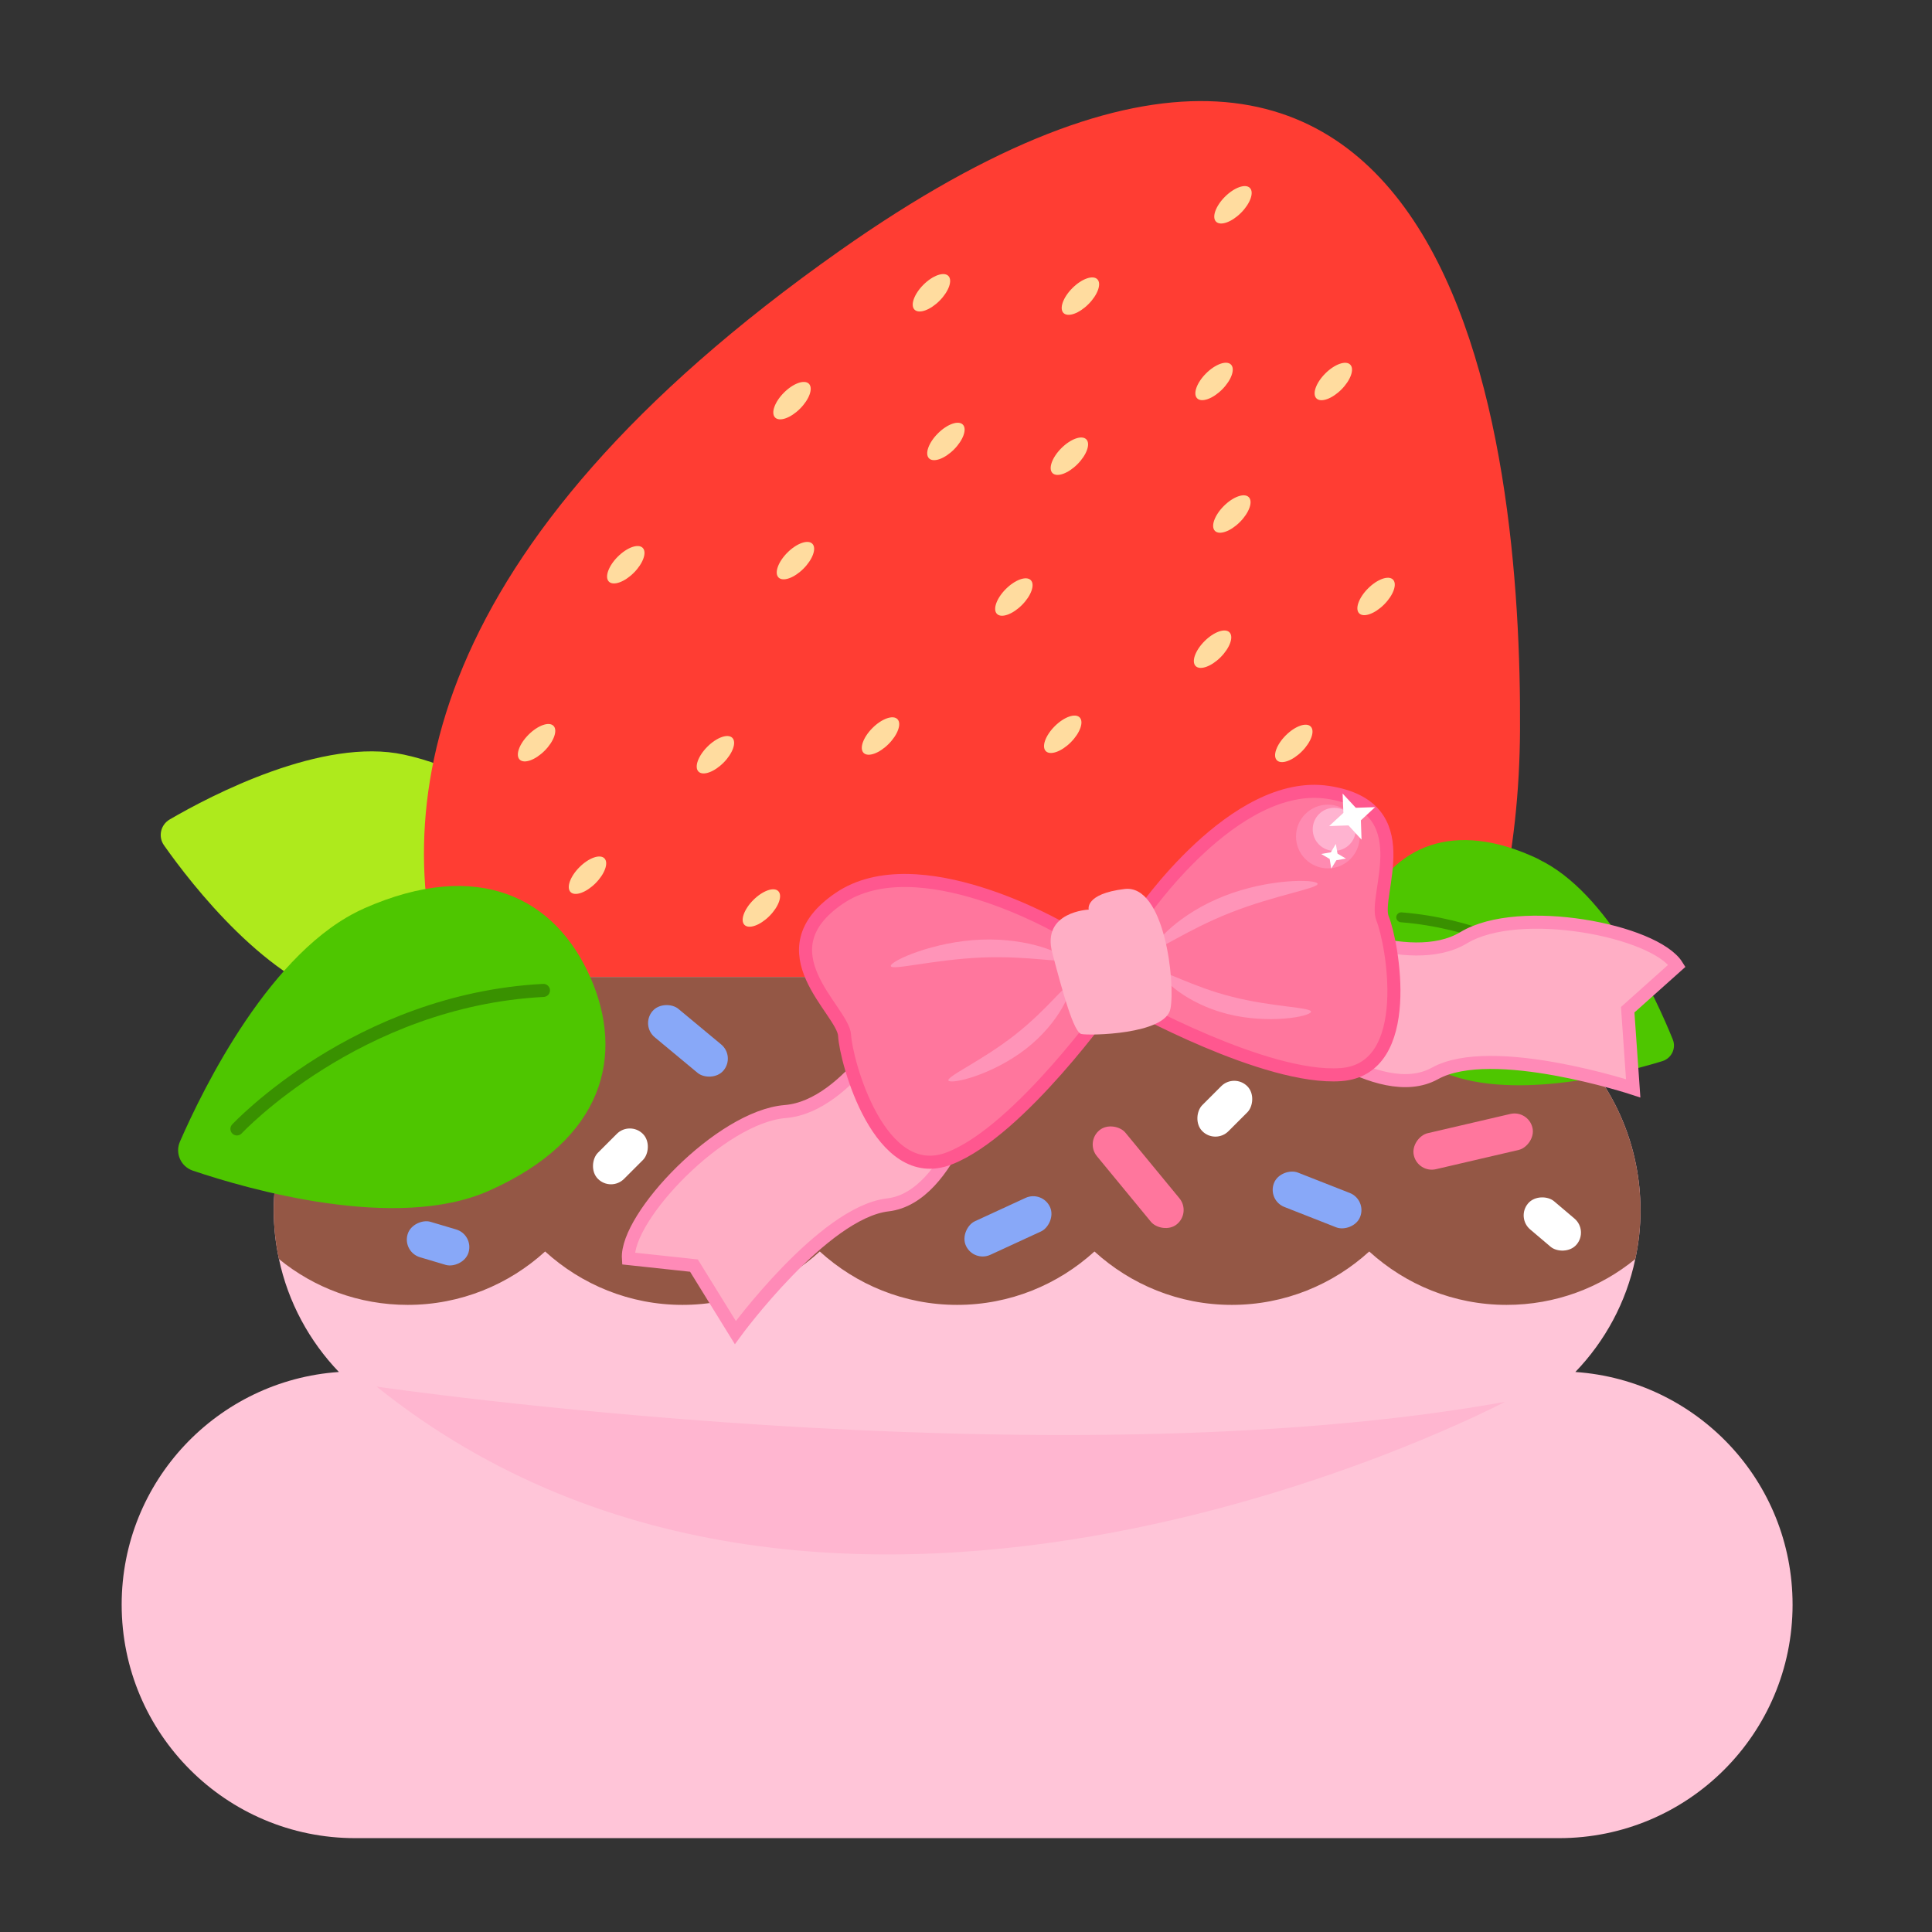 <?xml version="1.0" encoding="UTF-8"?>
<svg id="_레이어_1" data-name="레이어_1" xmlns="http://www.w3.org/2000/svg" viewBox="0 0 148 148">
  <rect x="0" y="0" width="148" height="148" fill="#333333" stroke="none"/>
  <defs>
    <style>
      .strawberry-ribbon-cream-1, .strawberry-ribbon-cream-2 {
        fill: #ff769d;
      }

      .strawberry-ribbon-cream-3 {
        fill: #ffb6d0;
      }

      .strawberry-ribbon-cream-4 {
        fill: #fff;
      }

      .strawberry-ribbon-cream-5 {
        fill: #ff8ab1;
      }

      .strawberry-ribbon-cream-2 {
        stroke: #ff578f;
      }

      .strawberry-ribbon-cream-2, .strawberry-ribbon-cream-6 {
        stroke-miterlimit: 10;
      }

      .strawberry-ribbon-cream-7 {
        fill: #4ec600;
      }

      .strawberry-ribbon-cream-8 {
        fill: #aeea1c;
      }

      .strawberry-ribbon-cream-6 {
        stroke: #ff8ab7;
      }

      .strawberry-ribbon-cream-6, .strawberry-ribbon-cream-9 {
        fill: #ffaec5;
      }

      .strawberry-ribbon-cream-10 {
        stroke-width: .76px;
      }

      .strawberry-ribbon-cream-10, .strawberry-ribbon-cream-11 {
        fill: none;
        stroke: #399100;
        stroke-linecap: round;
        stroke-linejoin: round;
      }

      .strawberry-ribbon-cream-12 {
        fill: #ffc5d8;
      }

      .strawberry-ribbon-cream-13 {
        fill: #88a8f8;
      }

      .strawberry-ribbon-cream-14 {
        fill: #ff3d33;
      }

      .strawberry-ribbon-cream-15 {
        fill: #945745;
      }

      .strawberry-ribbon-cream-16 {
        fill: #ffdc9f;
      }

      .strawberry-ribbon-cream-17 {
        fill: #ff94b8;
      }

      .strawberry-ribbon-cream-18 {
        fill: #ffb3d0;
      }
    </style>
  </defs>
  <path class="strawberry-ribbon-cream-8" d="M30.95,57.81c7.77,1.7,10.08,6.65,8.94,11.88-1.14,5.23-5.31,8.77-13.08,7.07-6.22-1.36-12.14-9.01-14.25-12.01-.46-.66-.26-1.56.43-1.97,3.17-1.85,11.74-6.33,17.96-4.97Z"/>
  <g>
    <path class="strawberry-ribbon-cream-14" d="M110.24,82.58c-6.71,12.86-20.68,26.91-48.87,18.69-12.45-3.63-23.04-12.59-27.1-24.9-4.63-14.05-2.15-34.46,30.04-57.15,47.63-33.59,52.26,15.12,52.13,36.73-.05,9.23-1.92,18.44-6.2,26.62Z"/>
    <ellipse class="strawberry-ribbon-cream-16" cx="71.35" cy="22.43" rx="1.83" ry=".87" transform="translate(5.04 57.02) rotate(-45)"/>
    <ellipse class="strawberry-ribbon-cream-16" cx="93" cy="29.22" rx="1.83" ry=".87" transform="translate(6.58 74.32) rotate(-45)"/>
    <ellipse class="strawberry-ribbon-cream-16" cx="105.41" cy="45.69" rx="1.83" ry=".87" transform="translate(-1.43 87.92) rotate(-45)"/>
    <ellipse class="strawberry-ribbon-cream-16" cx="60.93" cy="42.95" rx="1.83" ry=".87" transform="translate(-12.52 55.66) rotate(-45)"/>
    <ellipse class="strawberry-ribbon-cream-16" cx="41.11" cy="56.9" rx="1.83" ry=".87" transform="translate(-28.2 45.73) rotate(-45)"/>
    <ellipse class="strawberry-ribbon-cream-16" cx="67.45" cy="56.38" rx="1.83" ry=".87" transform="translate(-20.11 64.21) rotate(-45)"/>
    <ellipse class="strawberry-ribbon-cream-16" cx="58.32" cy="69.56" rx="1.83" ry=".87" transform="translate(-32.1 61.61) rotate(-45)"/>
    <ellipse class="strawberry-ribbon-cream-16" cx="90.54" cy="67.47" rx="1.83" ry=".87" transform="translate(-21.19 83.78) rotate(-45)"/>
    <ellipse class="strawberry-ribbon-cream-16" cx="94.45" cy="15.69" rx="1.83" ry=".87" transform="translate(16.57 71.38) rotate(-45)"/>
    <ellipse class="strawberry-ribbon-cream-16" cx="82.76" cy="22.69" rx="1.83" ry=".87" transform="translate(8.2 65.16) rotate(-45)"/>
    <ellipse class="strawberry-ribbon-cream-16" cx="92.89" cy="49.73" rx="1.83" ry=".87" transform="translate(-7.96 80.25) rotate(-45)"/>
    <ellipse class="strawberry-ribbon-cream-16" cx="60.67" cy="30.69" rx="1.83" ry=".87" transform="translate(-3.93 51.89) rotate(-45)"/>
    <ellipse class="strawberry-ribbon-cream-16" cx="72.46" cy="33.82" rx="1.83" ry=".87" transform="translate(-2.69 61.14) rotate(-45)"/>
    <ellipse class="strawberry-ribbon-cream-16" cx="47.94" cy="43.26" rx="1.83" ry=".87" transform="translate(-16.55 46.57) rotate(-45)"/>
    <ellipse class="strawberry-ribbon-cream-16" cx="54.8" cy="57.82" rx="1.83" ry=".87" transform="translate(-24.83 55.68) rotate(-45)"/>
    <ellipse class="strawberry-ribbon-cream-16" cx="77.67" cy="45.73" rx="1.83" ry=".87" transform="translate(-9.59 68.32) rotate(-45)"/>
    <ellipse class="strawberry-ribbon-cream-16" cx="94.37" cy="39.38" rx="1.83" ry=".87" transform="translate(-.21 78.26) rotate(-45)"/>
    <ellipse class="strawberry-ribbon-cream-16" cx="99.11" cy="56.95" rx="1.83" ry=".87" transform="translate(-11.24 86.76) rotate(-45)"/>
    <ellipse class="strawberry-ribbon-cream-16" cx="81.41" cy="56.25" rx="1.83" ry=".87" transform="translate(-15.93 74.04) rotate(-45)"/>
    <ellipse class="strawberry-ribbon-cream-16" cx="102.02" cy="66.69" rx="1.83" ry=".87" transform="translate(-17.27 91.67) rotate(-45)"/>
    <ellipse class="strawberry-ribbon-cream-16" cx="81.92" cy="34.95" rx="1.83" ry=".87" transform="translate(-.72 68.16) rotate(-45)"/>
    <ellipse class="strawberry-ribbon-cream-16" cx="72.13" cy="69.91" rx="1.83" ry=".87" transform="translate(-28.31 71.48) rotate(-45)"/>
    <ellipse class="strawberry-ribbon-cream-16" cx="102.13" cy="29.22" rx="1.83" ry=".87" transform="translate(9.26 80.78) rotate(-45)"/>
    <ellipse class="strawberry-ribbon-cream-16" cx="45" cy="67.04" rx="1.83" ry=".87" transform="translate(-34.22 51.46) rotate(-45)"/>
  </g>
  <ellipse class="strawberry-ribbon-cream-16" cx="73.28" cy="94.12" rx="1.83" ry=".87" transform="translate(-45.09 79.38) rotate(-45)"/>
  <ellipse class="strawberry-ribbon-cream-16" cx="64.67" cy="80.82" rx="1.83" ry=".87" transform="translate(-38.21 69.4) rotate(-45)"/>
  <ellipse class="strawberry-ribbon-cream-16" cx="83.58" cy="80.43" rx="1.83" ry=".87" transform="translate(-32.39 82.66) rotate(-45)"/>
  <ellipse class="strawberry-ribbon-cream-16" cx="98.55" cy="78.74" rx="1.83" ry=".87" transform="translate(-26.81 92.74) rotate(-45)"/>
  <ellipse class="strawberry-ribbon-cream-16" cx="49.63" cy="80.69" rx="1.83" ry=".87" transform="translate(-42.52 58.73) rotate(-45)"/>
  <path class="strawberry-ribbon-cream-12" d="M137.32,122.92c0,9.88-8.01,17.89-17.89,17.89H27.21c-4.94,0-9.41-2-12.65-5.24-3.24-3.24-5.24-7.71-5.24-12.65,0-9.46,7.35-17.18,16.64-17.82-2.26-2.36-3.89-5.34-4.59-8.65-.26-1.2-.4-2.44-.4-3.72,0-9.88,8.01-17.89,17.89-17.89h68.92c9.88,0,17.89,8.01,17.89,17.89,0,1.28-.14,2.52-.4,3.72-.69,3.31-2.32,6.29-4.59,8.65,4.65.32,8.81,2.41,11.81,5.6,3,3.19,4.83,7.49,4.83,12.22Z"/>
  <path class="strawberry-ribbon-cream-3" d="M28.85,106.22s51.22,7.5,86.43,1.17c0,0-51.22,27.06-86.43-1.17Z"/>
  <g>
    <path class="strawberry-ribbon-cream-15" d="M125.67,92.73c0,1.28-.14,2.52-.4,3.72-2.69,2.2-6.12,3.51-9.86,3.51-4.06,0-7.74-1.56-10.52-4.09-2.78,2.53-6.47,4.09-10.53,4.09s-7.74-1.56-10.52-4.09c-2.78,2.53-6.46,4.09-10.52,4.09s-7.74-1.56-10.52-4.09c-2.78,2.53-6.47,4.09-10.52,4.09s-7.74-1.56-10.52-4.09c-2.78,2.53-6.47,4.09-10.53,4.09-3.74,0-7.17-1.31-9.86-3.51-.26-1.2-.4-2.44-.4-3.72,0-9.88,8.01-17.89,17.89-17.89h68.92c9.88,0,17.89,8.01,17.89,17.89Z"/>
    <rect class="strawberry-ribbon-cream-13" x="51.29" y="76.19" width="2.83" height="7.09" rx="1.41" ry="1.41" transform="translate(-42.31 69.32) rotate(-50.28)"/>
    <rect class="strawberry-ribbon-cream-13" x="75.81" y="90.41" width="2.83" height="7.09" rx="1.41" ry="1.41" transform="translate(24.22 203.41) rotate(-114.75)"/>
    <rect class="strawberry-ribbon-cream-13" x="99.48" y="88.39" width="2.83" height="7.09" rx="1.41" ry="1.41" transform="translate(-21.57 152.21) rotate(-68.55)"/>
    <rect class="strawberry-ribbon-cream-1" x="85.78" y="85.52" width="2.83" height="9.33" rx="1.41" ry="1.41" transform="translate(-37.45 75.99) rotate(-39.47)"/>
    <rect class="strawberry-ribbon-cream-1" x="111.43" y="82.79" width="2.83" height="9.33" rx="1.41" ry="1.41" transform="translate(53.27 217.19) rotate(-103.11)"/>
    <rect class="strawberry-ribbon-cream-4" x="46.11" y="86.15" width="2.83" height="4.87" rx="1.41" ry="1.41" transform="translate(76.56 -7.66) rotate(45)"/>
    <rect class="strawberry-ribbon-cream-4" x="92.41" y="82.5" width="2.83" height="4.87" rx="1.41" ry="1.41" transform="translate(87.54 -41.47) rotate(45)"/>
    <rect class="strawberry-ribbon-cream-4" x="117.5" y="91.33" width="2.83" height="4.87" rx="1.41" ry="1.41" transform="translate(-29.51 123.81) rotate(-49.7)"/>
    <rect class="strawberry-ribbon-cream-13" x="32.15" y="92.81" width="2.83" height="4.87" rx="1.41" ry="1.41" transform="translate(134.42 90.22) rotate(106.56)"/>
  </g>
  <g>
    <path class="strawberry-ribbon-cream-7" d="M27.86,69.6c8.87-3.93,14.71-.73,17.35,5.24,2.65,5.97,1.1,12.45-7.76,16.38-7.1,3.15-18.43-.11-22.67-1.54-.93-.31-1.39-1.34-.99-2.24,1.79-4.1,6.98-14.69,14.08-17.84Z"/>
    <path class="strawberry-ribbon-cream-11" d="M18.15,86.48s9.22-9.87,23.48-10.61"/>
  </g>
  <g>
    <path class="strawberry-ribbon-cream-7" d="M117.88,65.82c-6.62-3.16-11.11-.87-13.24,3.59-2.13,4.46-1.1,9.39,5.52,12.56,5.3,2.53,13.94.31,17.18-.68.71-.22,1.08-.99.8-1.67-1.27-3.14-4.97-11.26-10.27-13.79Z"/>
    <path class="strawberry-ribbon-cream-10" d="M124.87,78.79s-6.77-7.66-17.53-8.52"/>
  </g>
  <g>
    <path class="strawberry-ribbon-cream-6" d="M69.09,77.01s-3.98,7.74-8.94,8.14c-4.96.4-12.22,8.09-12.01,11.26l5.02.54,3.17,5.13s6.73-9.21,11.68-9.78c4.95-.57,7.11-9.92,7.11-9.92l-6.02-5.38Z"/>
    <path class="strawberry-ribbon-cream-6" d="M100.12,70.43s7.75,3.97,12.01,1.4c4.27-2.57,14.64-.55,16.33,2.15l-3.77,3.37.42,6.02s-10.83-3.56-15.19-1.14-11.56-3.91-11.56-3.91l1.76-7.88Z"/>
    <path class="strawberry-ribbon-cream-2" d="M87.43,70.1s7.13-10.49,14.31-9.4c7.18,1.09,3.43,7.87,4.17,9.66s2.57,11.54-3.19,11.96-16.35-5.49-16.35-5.49l1.06-6.72Z"/>
    <path class="strawberry-ribbon-cream-2" d="M81.27,71.12s-10.96-6.39-16.97-2.31c-6.01,4.08.3,8.58.4,10.51s2.66,11.52,8.04,9.41c5.39-2.1,12.38-12.01,12.38-12.01l-3.86-5.61Z"/>
    <g>
      <path class="strawberry-ribbon-cream-17" d="M100.93,67.69c.14.35-3.23.87-6.66,2.22-3.43,1.35-5.63,3.02-5.77,2.67s1.84-2.59,5.27-3.94c3.43-1.35,7.02-1.3,7.16-.95Z"/>
      <path class="strawberry-ribbon-cream-17" d="M100.43,77.52c.09-.37-2.93-.36-6.08-1.17-3.15-.8-5.24-2.11-5.33-1.75s1.84,2.27,4.99,3.07c3.15.8,6.33.21,6.42-.16Z"/>
    </g>
    <g>
      <path class="strawberry-ribbon-cream-17" d="M68.24,74c.01.38,3.3-.5,6.99-.65s6.37.5,6.35.12-2.72-1.63-6.41-1.49c-3.68.14-6.95,1.64-6.93,2.01Z"/>
      <path class="strawberry-ribbon-cream-17" d="M72.66,82.79c-.23-.3,2.54-1.51,5.1-3.52,2.56-2.01,3.95-4.04,4.18-3.75s-.77,2.82-3.34,4.82-5.71,2.74-5.94,2.44Z"/>
    </g>
    <path class="strawberry-ribbon-cream-9" d="M83.4,69.68s-3.63.15-2.79,3.31c.83,3.16,1.65,6.09,2.23,6.22s6.43.05,6.82-1.93c.39-1.98-.44-9.55-3.51-9.18-3.07.37-2.75,1.57-2.75,1.57Z"/>
    <g>
      <circle class="strawberry-ribbon-cream-5" cx="101.72" cy="64.08" r="2.44"/>
      <circle class="strawberry-ribbon-cream-18" cx="102.21" cy="63.53" r="1.65"/>
      <polygon class="strawberry-ribbon-cream-4" points="102.85 60.79 103.86 61.88 105.34 61.83 104.25 62.84 104.3 64.32 103.3 63.23 101.82 63.28 102.91 62.27 102.85 60.79"/>
      <polygon class="strawberry-ribbon-cream-4" points="102.33 64.65 102.46 65.39 103.1 65.77 102.37 65.9 101.98 66.54 101.86 65.8 101.21 65.42 101.95 65.29 102.33 64.65"/>
    </g>
  </g>
</svg>